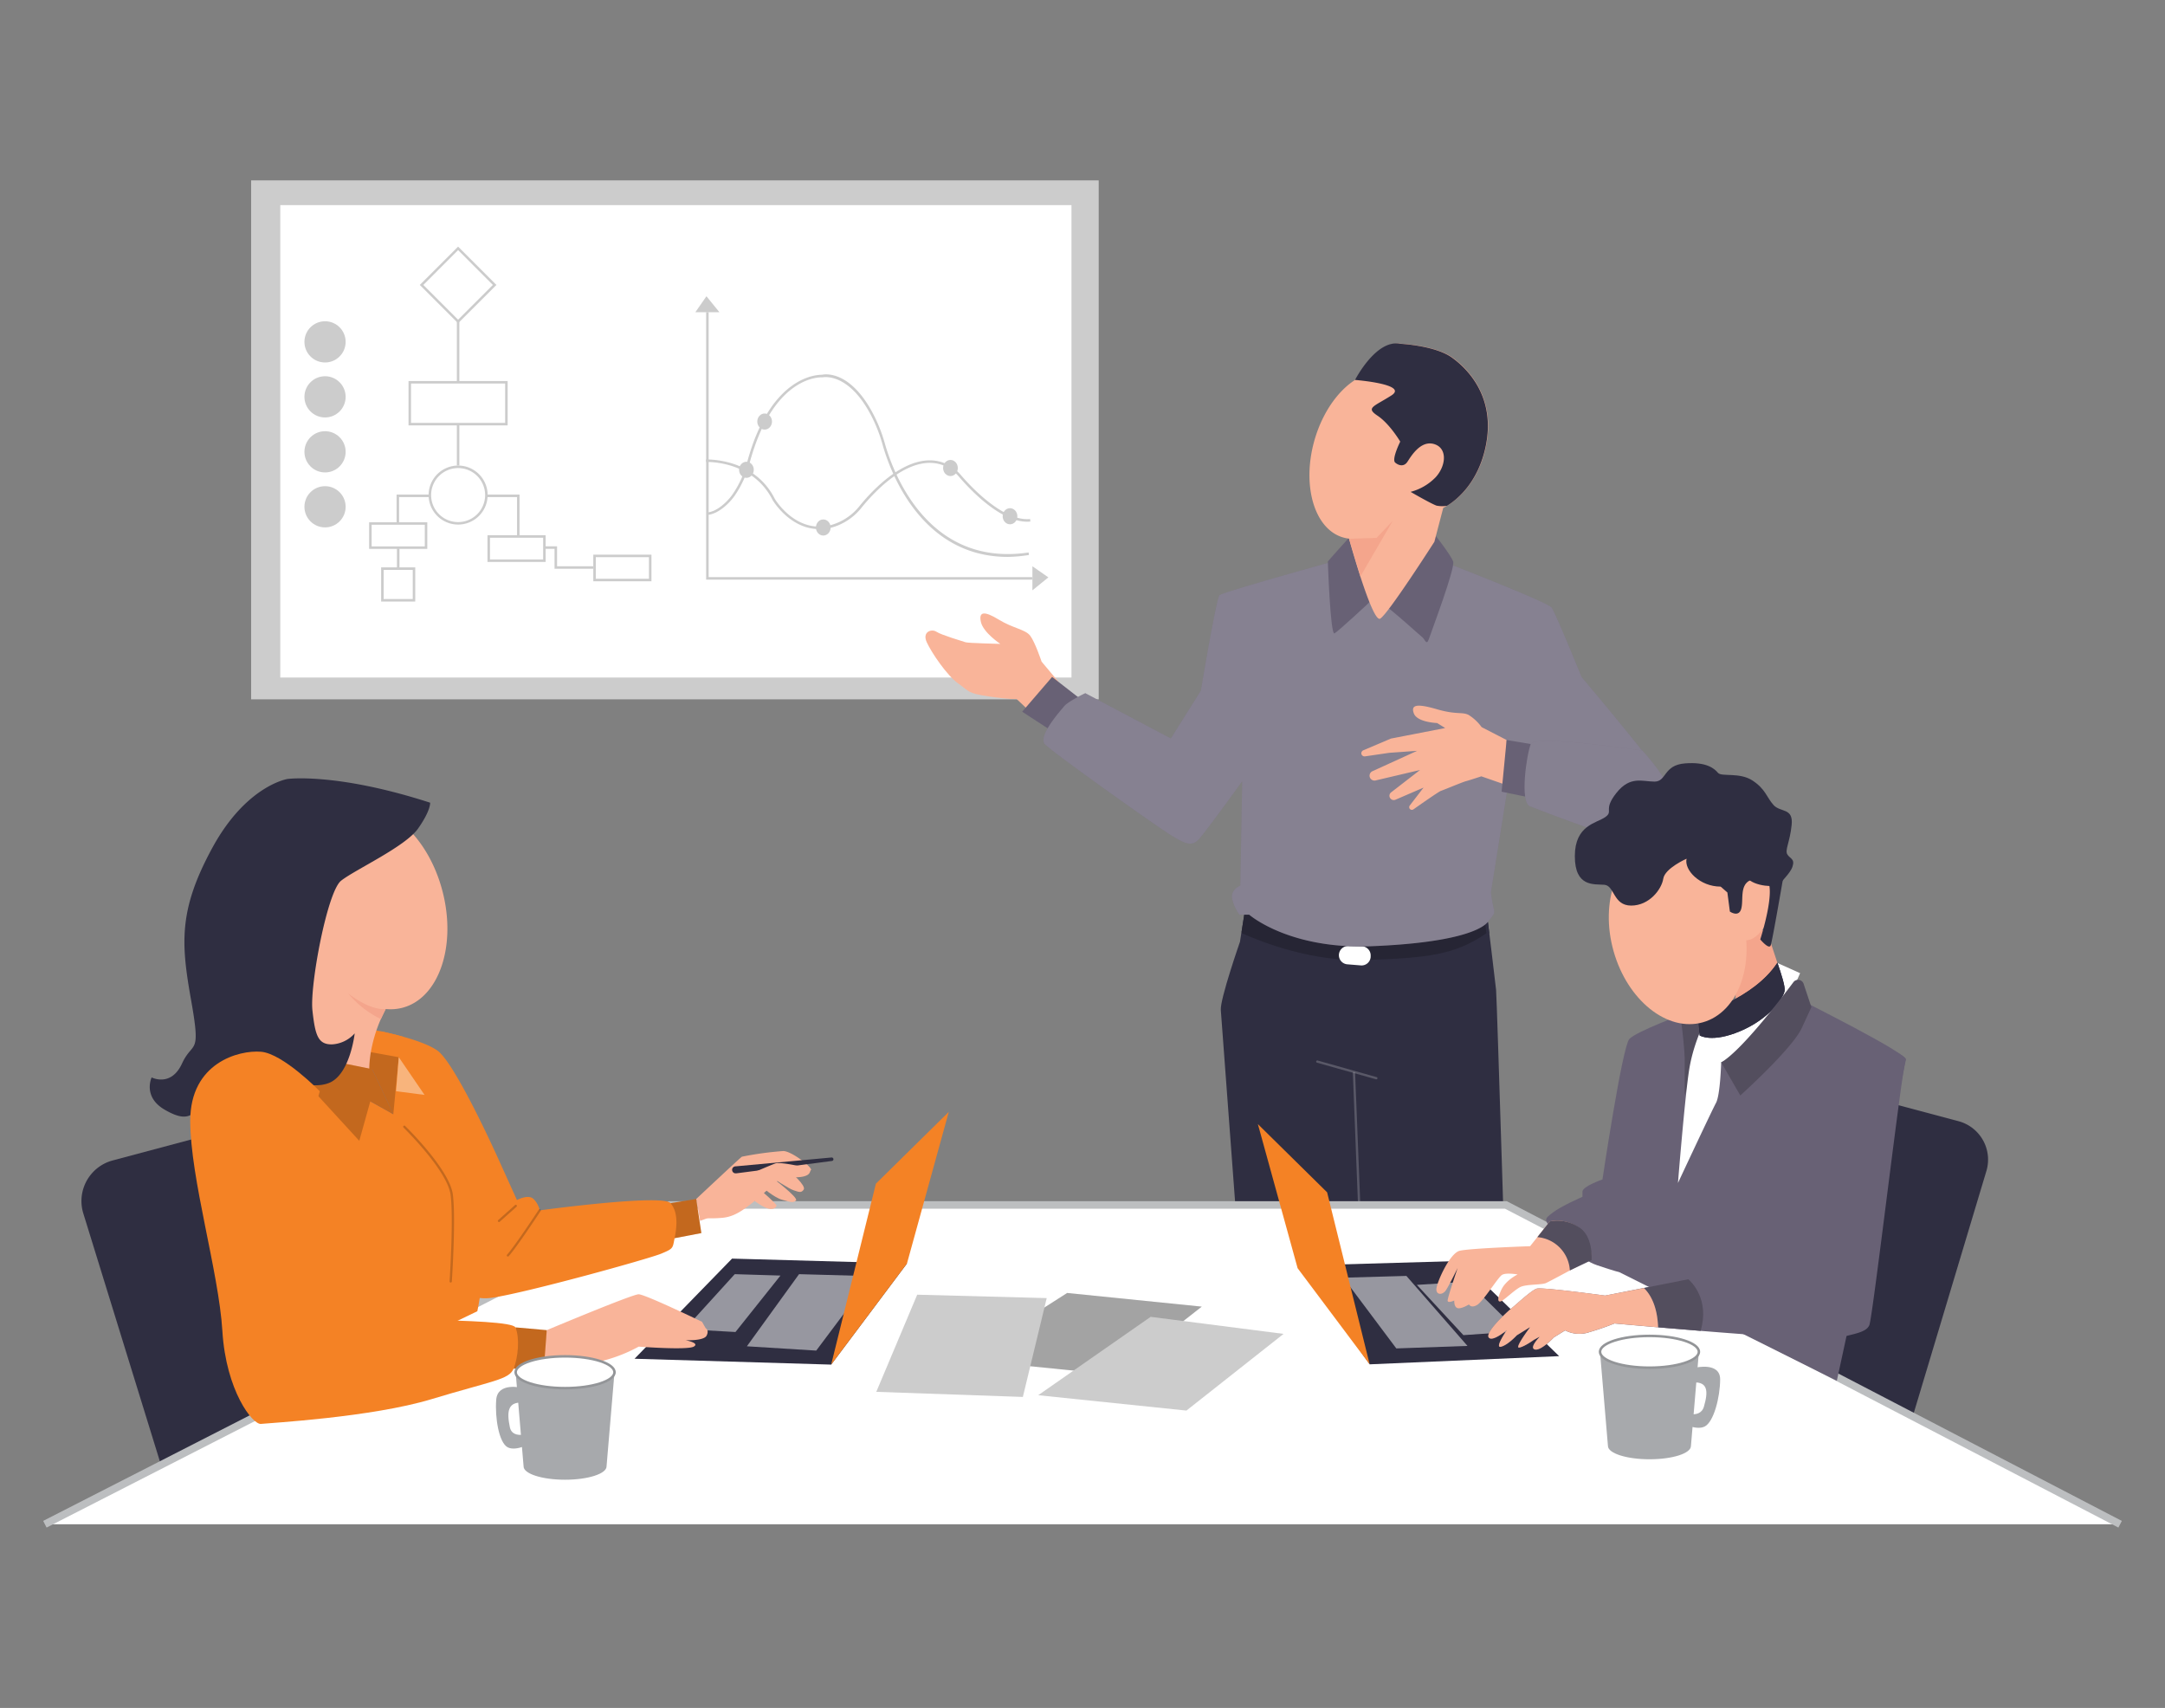 <svg id="a187cb96-3674-4ae2-8a1a-e02c740cbc1c" data-name="Layer 1" xmlns="http://www.w3.org/2000/svg" width="865.76" height="682.89" viewBox="0 0 865.76 682.89"><rect x="0" y="0" width="865.76" height="682.89" fill="#808080" stroke="none"/><path d="M749.2,439.23l34,9.06a15.92,15.92,0,0,1,7.91,4.95h0a15.88,15.88,0,0,1,3.18,15.13l-29.65,98.77-43.28-22.06Z" fill="#2f2e41"/><path d="M80.75,454.45,45,464a16.69,16.69,0,0,0-8.31,5.21h0a16.77,16.77,0,0,0-3.36,16L64.74,586.9l43.37-22.62Z" fill="#2f2e41"/><path d="M706.33,371.58,710.77,385s-5.2,10.92-16.7,15.22c0,0-.42-26.78.82-26.78S706.33,371.58,706.33,371.58Z" fill="#f4a58c"/><rect x="100.42" y="72.12" width="338.94" height="207.5" fill="#ccc"/><rect x="112.08" y="82.01" width="316.39" height="188.89" fill="#fff"/><path d="M183.19,129.24l-15.32-15.31,15.32-15.32,15.32,15.32Zm-13.9-15.31,13.9,13.9,13.9-13.9L183.19,100Z" fill="#ccc"/><path d="M203,170.08H163.37V152.34H203Zm-38.64-1H202V153.34H164.37Z" fill="#ccc"/><path d="M170.87,219.47H147.61V208.82h23.26Zm-22.26-1h21.26v-8.65H148.61Z" fill="#ccc"/><path d="M218.2,224.69H194.94V214H218.2Zm-22.26-1H217.2V215H195.94Z" fill="#ccc"/><path d="M260.51,232.41H237.25V221.77h23.26Zm-22.26-1h21.26v-8.64H238.25Z" fill="#ccc"/><rect x="182.69" y="128.54" width="1" height="23.96" fill="#ccc"/><rect x="182.69" y="169.82" width="1" height="16.31" fill="#ccc"/><rect x="158.74" y="219.25" width="1" height="8.31" fill="#ccc"/><polygon points="207.76 214.63 206.76 214.63 206.76 198.75 194.5 198.75 194.5 197.75 207.76 197.75 207.76 214.63" fill="#ccc"/><polygon points="159.59 209.37 158.59 209.37 158.59 197.75 171.84 197.75 171.84 198.75 159.59 198.75 159.59 209.37" fill="#ccc"/><path d="M183.19,209.74A11.8,11.8,0,1,1,195,198,11.81,11.81,0,0,1,183.19,209.74Zm0-22.59A10.8,10.8,0,1,0,194,198,10.81,10.81,0,0,0,183.19,187.15Z" fill="#ccc"/><path d="M166.06,240.51H152.41V226.86h13.65Zm-12.65-1h11.65V227.86H153.41Z" fill="#ccc"/><polygon points="237.21 227.41 221.76 227.41 221.76 219.44 218.08 219.44 218.08 218.44 222.76 218.44 222.76 226.41 237.21 226.41 237.21 227.41" fill="#ccc"/><circle cx="129.98" cy="136.69" r="8.24" fill="#ccc"/><circle cx="129.98" cy="158.67" r="8.24" fill="#ccc"/><circle cx="129.98" cy="180.65" r="8.24" fill="#ccc"/><circle cx="129.98" cy="202.63" r="8.24" fill="#ccc"/><polygon points="412.78 231.75 282.38 231.75 282.38 124.79 283.38 124.79 283.38 230.75 412.78 230.75 412.78 231.75" fill="#ccc"/><path d="M403,222.67c-34.49,0-47-33.9-50.1-45a59.86,59.86,0,0,0-5.21-12.79c-9-16.24-18.72-14-18.81-14l-.08,0h-.09c-.19,0-19.38-1.2-28.94,34.22a41.74,41.74,0,0,1-6,13.12c-2.67,3.8-7.35,7.64-11.15,7.64v-1c3.46,0,7.81-3.63,10.33-7.21a40.87,40.87,0,0,0,5.82-12.81c9.46-35,28.42-35,29.91-35,1.05-.24,10.76-1.9,19.86,14.46a61.4,61.4,0,0,1,5.3,13c3.32,11.74,17.31,49.57,57.48,43.6l.15,1A58.07,58.07,0,0,1,403,222.67Z" fill="#ccc"/><path d="M327.61,211.55c-11.8,0-18.59-11.51-18.67-11.64-8-15.93-26.4-15.2-26.59-15.19l-.05-1c.19,0,19.24-.79,27.52,15.71.07.12,8.55,14.47,22.86,10.39a22.28,22.28,0,0,0,11.1-7.57c5.53-6.79,19.85-22.06,33.39-17.27a17.18,17.18,0,0,1,7.19,5.1c3.75,4.36,16.8,18.49,27.57,17.44l.1,1a10.81,10.81,0,0,1-1.27.07c-10.63,0-22.44-12.37-27.16-17.85a16.29,16.29,0,0,0-6.76-4.81c-12.95-4.57-26.89,10.34-32.28,17a23.26,23.26,0,0,1-11.6,7.9A19.31,19.31,0,0,1,327.61,211.55Z" fill="#ccc"/><ellipse cx="305.77" cy="168.55" rx="2.94" ry="3.22" fill="#ccc"/><ellipse cx="380.08" cy="187.12" rx="2.94" ry="3.22" fill="#ccc"/><ellipse cx="329.22" cy="210.91" rx="2.94" ry="3.22" fill="#ccc"/><ellipse cx="403.89" cy="206.41" rx="2.94" ry="3.22" fill="#ccc"/><path d="M423.31,272.63l-6.79-8.09s-2.59-7.76-4.54-10.34-6.78-2.91-12.6-6.47-8.09-3.23-7.12,1,7.76,8.72,7.76,8.72-12.92-.31-13.89-.65-9.7-2.9-11.65-4.2-5.81,0-3.88,4.2,8.09,13.31,12.61,16.5,3.56,3.88,12.29,5.17,11,1,11,1l5.18,4.86Z" fill="#f9b499"/><path d="M381,271s-5.49-18.75-2.26-16.15,9.7,13.57,9.7,13.57,15.2-2.26,19.4,2.26" fill="#f9b499"/><polygon points="432.36 279.71 420.73 270.66 408.76 284.57 421.69 292.98 432.36 279.71" fill="#686175" data-primary="true"/><path d="M602.76,535.57H498s-9.47-127.42-9.81-131.74,7.66-27.28,7.66-27.28l.55-3.51,1.76-11.13-.85-2.31-.13-.34s32.93,9,34.92,9.31c.21,0,1.09.06,2.5.09h1.13c1.09,0,2.33,0,3.69,0,14.92.1,47.83,0,54.42-.05H595s2.94,23.9,3.27,27.2S602.76,535.57,602.76,535.57Z" fill="#2f2e41"/><g opacity="0.2"><path d="M550.38,431.54l-.12,0-23.61-6.65a.45.45,0,1,1,.25-.87l23.61,6.65a.47.47,0,0,1,.31.56A.46.46,0,0,1,550.38,431.54Z" fill="#fff"/></g><g opacity="0.2"><path d="M545.47,532.63a.45.45,0,0,1-.45-.43L541,429.11a.45.45,0,0,1,.43-.47.44.44,0,0,1,.47.43l4.07,103.09a.45.45,0,0,1-.43.47Z" fill="#fff"/></g><path d="M547.72,383.86c24.49-.9,35.29-2.07,47.84-10.72l-.56-4.51s-60.92.27-62.9-.06-34.92-9.32-34.92-9.32l1,2.66-1.67,10.65C504.33,376.18,525.13,384.68,547.72,383.86Z" fill="#2f2e41"/><path d="M594.4,373.14c-12.55,8.65-23.35,9.82-47.84,10.71-21.64.79-41.63-7-50.16-10.81l1.76-11.13-.85-2.31c6.11,1.66,31.88,8.67,33.63,9,.26,0,1.58.08,3.66.1h1.13c1.09,0,2.33,0,3.69,0,17.2.09,54.42-.07,54.42-.07v0Z" opacity="0.2"/><path d="M535.41,381.92h0a3.66,3.66,0,0,0,3.35,3.64l5.41.44a3.64,3.64,0,0,0,3.94-3.35l0-.36a3.65,3.65,0,0,0-3.58-3.93l-5.43-.1A3.66,3.66,0,0,0,535.41,381.92Z" fill="#fff"/><path d="M534.53,224.1S488.94,236.7,487.65,238s-7.44,38.16-7.44,38.16l-12,19.08L434,277.16s-6.8,3.23-8.41,5.17-10.65,12-7.76,15.2,43.91,32.34,50.12,36.21,8.73,4.86,11.64,1.62,17.14-22.95,17.14-22.95L496,354.09s-4.2,1.62-3.23,5.49a16.15,16.15,0,0,0,2.91,6.15h3.87s15.85,13.91,48.83,12.6,44-6.46,46.58-9.7,2.91-3.22,2.26-5.81a51.08,51.08,0,0,1-1-6.15l9.06-56.58,25.9,17.79s24.89,3.87,29.09,1,5.49-4.86,2.27-10.65-30.07-37.51-30.07-37.51-10.36-25.54-12-27.8-44.3-18.76-44.3-18.76Z" fill="#686175" data-primary="true"/><path d="M534.53,224.1S488.94,236.7,487.65,238s-7.44,38.16-7.44,38.16l-12,19.08L434,277.16s-6.8,3.23-8.41,5.17-10.65,12-7.76,15.2,43.91,32.34,50.12,36.21,8.73,4.86,11.64,1.62,17.14-22.95,17.14-22.95L496,354.09s-4.2,1.62-3.23,5.49a16.15,16.15,0,0,0,2.91,6.15h3.87s15.85,13.91,48.83,12.6,44-6.46,46.58-9.7,2.91-3.22,2.26-5.81a51.08,51.08,0,0,1-1-6.15l9.06-56.58,25.9,17.79s24.89,3.87,29.09,1,5.49-4.86,2.27-10.65-30.07-37.51-30.07-37.51-10.36-25.54-12-27.8-44.3-18.76-44.3-18.76Z" fill="#fff" opacity="0.2"/><path d="M543.93,214.08s-3.87.32-4.85,1.33-8.09,9.06-8.09,9.06,1,29.74,2.67,28.77,14.22-12.61,15.51-13.9,18.71,14.83,19.64,15.49,1.63,3.55,2.59.64,10.64-28.46,9.7-31S574,214.08,574,214.08,550.38,218.92,543.93,214.08Z" fill="#686175" data-primary="true"/><path d="M602.48,295.88l-10-5.16a18.74,18.74,0,0,0-5.18-4.86c-2.58-1.33-4.84,0-12.61-2.26s-10.65-2-9.32,1.62,9.32,3.87,9.32,3.87l3.23,2-21.7,4.21L545.15,300a1.34,1.34,0,0,0-.77,1.33h0a1.32,1.32,0,0,0,1.47,1.09l9.71-1.42,11.14-.8-18,8.21a2,2,0,0,0-1,2.08h0a2,2,0,0,0,2.25,1.59l.24-.06,17.66-4.15-11.44,8.85a1.73,1.73,0,0,0-.64,2.14h0a1.73,1.73,0,0,0,2.27.89l11.22-4.84-5.51,7.16a1.1,1.1,0,0,0,0,1.33h0a1.1,1.1,0,0,0,1.47.21c2.54-1.8,10.15-7.13,11-7.4s8.73-3.55,10-3.87,6.15-1.94,6.15-1.94L602.72,314Z" fill="#f9b499"/><path d="M612.14,297.5l-9.66-1.62-2,20.67,11,2.27S612.8,301.38,612.14,297.5Z" fill="#686175" data-primary="true"/><path d="M656.76,300.09s-43-6.47-44.62-2.59-4.52,23.28-.32,24.9S655.74,339.54,659,337s9.7-9.32,9.7-16.81S656.76,300.09,656.76,300.09Z" fill="#686175" data-primary="true"/><path d="M656.76,300.09s-43-6.47-44.62-2.59-4.52,23.28-.32,24.9S655.74,339.54,659,337s9.7-9.32,9.7-16.81S656.76,300.09,656.76,300.09Z" fill="#fff" opacity="0.2"/><g id="b633e774-aa5f-4e41-8597-f21848107ace" data-name="freepik--Table--inject-685"><polyline points="17.95 609.44 267.74 481.78 602.2 481.78 847.81 609.44" fill="#fff"/><polygon points="18.63 610.77 17.27 608.1 267.38 480.28 602.57 480.28 602.89 480.45 848.5 608.11 847.12 610.77 601.84 483.28 268.11 483.28 18.63 610.77" fill="#bcbec0"/></g><polygon points="426.74 516.97 385.18 543.55 445.83 549.68 480.57 522.43 426.74 516.97" fill="#ccc"/><polygon points="426.74 516.97 385.18 543.55 445.83 549.68 480.57 522.43 426.74 516.97" opacity="0.2"/><polygon points="460.13 526.51 415.17 557.85 474.44 563.99 513.28 533.33 460.13 526.51" fill="#ccc"/><polygon points="366.78 517.66 350.42 556.5 409.03 558.54 418.57 519.02 366.78 517.66" fill="#ccc"/><polygon points="519.93 506.02 584.25 504.17 623.49 542.23 547.71 545.5 519.93 506.02" fill="#2f2e41"/><polygon points="586.95 512.46 566.59 513.73 585.2 533.83 607.07 532.32 586.95 512.46" fill="#fff" opacity="0.5"/><polygon points="537.17 510.86 562.4 510.15 586.83 538.14 558.37 539.14 537.17 510.86" fill="#fff" opacity="0.5"/><polygon points="547.71 545.5 530.7 476.73 503.01 449.45 518.9 507.06 547.71 545.5" fill="#f48225" data-secondary="true"/><path d="M673.4,405.37s-19,7-21.84,10.05-10.75,56.16-10.75,56.16-8,2.77-8,4.86v2.07s-8.66,3.81-11.77,6.24-4.17,2.77,0,6.94,10.39,11.77,17.67,14.21,8.82,2.74,8.82,2.74l87,43.45s27.27-125.61,27.61-128.39-40.91-23.22-44.71-25.29S673.4,405.37,673.4,405.37Z" fill="#686175" data-primary="true"/><path d="M675.82,403.3s-3.81,4.15-3.46,5.89,1.33,11.44,1.33,13.86v14.6l12.14-31.54-2.09-5.9Z" fill="#686175" data-primary="true"/><path d="M675.82,403.3s-3.81,4.15-3.46,5.89,1.33,11.44,1.33,13.86v14.6l12.14-31.54-2.09-5.9Z" opacity="0.2"/><path d="M719.84,389.09l-9.1-4.08A47.74,47.74,0,0,1,681,409.54c-1.44,3.77-4.26,10.07-5.55,18.36C673.72,439,671,473,671,473S684.46,444.19,686.2,441s2.08-16.29,2.08-16.29,16.63-5.55,21.83-15.25S719.84,389.09,719.84,389.09Z" fill="#fff"/><path d="M695.4,362.41s.46-8.63,4.67-12.36,11.71.75,10.31,9-7.49,17.26-12.18,16.86" fill="#f9b499"/><path d="M679.67,414s4.84,3.13,16.28-1.73,17-12.83,17.68-16c.37-1.69-1.33-6.89-2.86-11.35C701.3,399.51,679,405.71,679,405.71Z" fill="#2f2e41"/><path d="M679.67,414s4.84,3.13,16.28-1.73,17-12.83,17.68-16c.37-1.69-1.33-6.89-2.86-11.35C701.3,399.51,679,405.71,679,405.71Z" fill="#2f2e41"/><polygon points="678.95 405.72 694.89 392.89 688.65 401.56 678.95 405.72" fill="#f4a58c"/><path d="M717.19,392.69c-6.06,8.11-21,27.47-28.89,32.1L695.93,438s20.8-18.71,24.6-27l3.82-8.31-3.09-9.26A2.32,2.32,0,0,0,717.19,392.69Z" fill="#686175" data-primary="true"/><path d="M717.19,392.69c-6.06,8.11-21,27.47-28.89,32.1L695.93,438s20.8-18.71,24.6-27l3.82-8.31-3.09-9.26A2.32,2.32,0,0,0,717.19,392.69Z" opacity="0.2"/><path d="M723.66,435.18l-6.93,60.31s-4.17,0-4.17,2.78a32.43,32.43,0,0,1-.69,5.89l-70,13.86s-25.29-3.46-27.39-2.76-7.9,6.09-10,7.82-10.55,9.58-9.17,11.66,7.29-2.92,7.29-2.92-5.12,7.35-2.35,6.66,6.31-4.57,6.31-4.57l5.41-3.34s-6.52,8.6-4.44,8.25,5.89-3.11,5.89-3.11l2.43-1.33s-4.52,4.5-2.08,5.19,7.63-4.85,7.63-4.85l4.49-2.78a12.37,12.37,0,0,0,9.72.69c5.89-1.73,10-3.46,10-3.46s83.84,7.63,89.43,5.9,11.1-2.09,12.48-5.2,13.18-104,14.56-106.08-21.84-11.08-21.84-11.08" fill="#686175" data-primary="true"/><path d="M657.4,515c2.49,2.45,5.32,7.11,5.72,15.7,5.06.43,10.86.92,16.94,1.41,3.73-12.65-3.84-19.71-4.92-20.62" fill="#686175" data-primary="true"/><path d="M657.4,515c2.49,2.45,5.32,7.11,5.72,15.7,5.06.43,10.86.92,16.94,1.41,3.73-12.65-3.84-19.71-4.92-20.62" opacity="0.2"/><path d="M657.39,515,641.86,518s-25.29-3.46-27.39-2.76-7.9,6.09-10,7.82-10.55,9.58-9.17,11.66,7.29-2.92,7.29-2.92-5.12,7.35-2.35,6.66,6.31-4.57,6.31-4.57l5.41-3.34s-6.52,8.6-4.44,8.25,5.89-3.11,5.89-3.11l2.43-1.33s-4.52,4.5-2.08,5.19,7.63-4.85,7.63-4.85l4.49-2.78a12.37,12.37,0,0,0,9.72.69c5.89-1.73,10-3.46,10-3.46s7.18.66,17.45,1.54C662.74,522.06,659.88,517.4,657.39,515Z" fill="#f9b499"/><path d="M619.78,488.35l-7.9,9.92s-24.12.82-28.18,1.83-9.31,13-9.31,15.39,2.43,2.24,3.65.62,4.85-9.12,4.85-9.12-4,11.75-4,13,2.66,0,2.66,0-.2,2.44,1.21,3,4.66-1.42,4.66-1.42.81,1.62,3.25.2,8.3-10.94,9.93-12,6.28-.2,6.28-.2-4.66,2.22-6.48,6.07-1.43,5.07-.2,4.67,5.32-4.46,7.69-5.68,8.51-.82,10.34-1.63,18.24-9.73,18.24-9.73-.21-9.11-5.68-12.76A14.6,14.6,0,0,0,619.78,488.35Z" fill="#f9b499"/><path d="M631.14,490.53a15.52,15.52,0,0,0-11.36-2.18l-5,6.29a14.17,14.17,0,0,1,13,13.31l8.69-4.14S637.25,494,631.14,490.53Z" fill="#686175" data-primary="true"/><path d="M631.14,490.53a15.52,15.52,0,0,0-11.36-2.18l-5,6.29a14.17,14.17,0,0,1,13,13.31l8.69-4.14S637.25,494,631.14,490.53Z" opacity="0.2"/><polygon points="362.69 505.18 292.74 503.23 253.75 543.27 332.38 545.61 362.69 505.18" fill="#2f2e41"/><polygon points="293.82 509.45 312.1 510.01 294.11 532.58 273.83 531.44 293.82 509.45" fill="#fff" opacity="0.5"/><polygon points="348.7 510.25 319.53 509.45 298.67 538.29 326.4 540.01 348.7 510.25" fill="#fff" opacity="0.5"/><polygon points="332.38 545.61 350.26 473.27 379.41 444.56 362.69 505.18 332.38 545.61" fill="#f48225" data-secondary="true"/><path d="M316.18,468.69s6.22,5.32,5.23,6.92-2.26.85-4.1.28-8.62-5.08-8.62-5.08S314.63,467.56,316.18,468.69Z" fill="#f9b499"/><path d="M308.69,470.81s10.74,8.05,9.61,9.18-2.26.57-5.51-.28-8.33-5.32-8.33-5.32Z" fill="#f9b499"/><path d="M304.61,476.24s6.06,5.23,5.92,5.8-.84,1.69-3.1,1.26-6.92-4-6.92-4Z" fill="#f9b499"/><path d="M278.4,479.4s17.73-16.64,18.29-16.92a133.47,133.47,0,0,1,16.53-2.26c3.39,0,12.15,6.91,11,7.62s-7.47-1-7.47-1h-3.68s-7.92,9-15.11,13.3a126.73,126.73,0,0,1-18,8Z" fill="#f9b499"/><path d="M294.33,469.13a1.4,1.4,0,1,1-.14-2.79h0l38.32-3.54a.7.7,0,0,1,.77.62.68.68,0,0,1-.6.77h0l-38.18,4.94Z" fill="#2f2e41"/><path d="M294.15,471.94s13.84-6.08,16-6.79,14.63,2,14.11,2.66-.13,1.84-2.82,2.55-8.9.27-8.9.27-7.77,7.22-11.87,10.46-7.35,5.33-11.44,5.79a46.31,46.31,0,0,1-7.63.15" fill="#f9b499"/><polygon points="268.08 481.06 278.39 479.4 280.47 493.02 269.73 495.08 268.08 481.06" fill="#f48225" data-secondary="true"/><polygon points="268.08 481.06 278.39 479.4 280.47 493.02 269.73 495.08 268.08 481.06" opacity="0.2"/><path d="M152.5,412.43s15.73,3,22.34,7.56,21.54,37,24,42.41,7.88,17.42,7.88,17.42,4.53-2.48,6.65-.42a9.31,9.31,0,0,1,2.47,4.54s49-6.65,52.28-2.89,2.47,9.91,1.65,14-.42,4.13-5.33,6.19-53.6,15.57-67.62,17.63-13.23-10.64-13.23-10.64,3.74-31.33-12.84-52-21.14-29.07-23.35-35.77S152.5,412.43,152.5,412.43Z" fill="#f48225" data-secondary="true"/><g opacity="0.2"><path d="M203.1,502.4a.47.47,0,0,1-.31-.12.44.44,0,0,1,0-.63c3.12-3.47,12.57-17.81,12.67-18a.45.45,0,0,1,.62-.12.44.44,0,0,1,.13.62c-.39.59-9.58,14.55-12.75,18.06A.44.44,0,0,1,203.1,502.4Z"/></g><g opacity="0.2"><path d="M199.56,488.63a.46.46,0,0,1-.34-.16.44.44,0,0,1,0-.63l6.72-6a.44.44,0,0,1,.63,0,.46.46,0,0,1,0,.64l-6.72,6A.46.46,0,0,1,199.56,488.63Z"/></g><path d="M167.57,426s2.19,4.42,14.63,16.91c11.58,11.57,16,25.57,13.31,41.9-2.11,13-1.92,26.62-4.63,39.46L108.11,564.2,79,435.88s24.62-15.07,40.41-20.22,27.95-4.4,33.07-3.3,8.81,2.2,8.81,2.2" fill="#f48225" data-secondary="true"/><g opacity="0.2"><path d="M180.21,512.8h0a.44.44,0,0,1-.42-.48c0-.24,1.63-24.73.41-34.51s-18.68-26.8-18.85-27a.45.45,0,0,1,.62-.65c.73.71,17.88,17.53,19.13,27.51s-.4,34.44-.41,34.68A.46.46,0,0,1,180.21,512.8Z"/></g><path d="M157.28,445.5l2.19-22.79-12.11-2.2A15.07,15.07,0,0,0,145.9,433C148.08,440.31,157.28,445.5,157.28,445.5Z" fill="#f48225" data-secondary="true"/><path d="M157.28,445.5l2.19-22.79-12.11-2.2A15.07,15.07,0,0,0,145.9,433C148.08,440.31,157.28,445.5,157.28,445.5Z" opacity="0.2"/><polygon points="159.47 422.71 169.77 437.78 158.38 436.3 159.47 422.71" fill="#f48225" data-secondary="true"/><polygon points="159.47 422.71 169.77 437.78 158.38 436.3 159.47 422.71" fill="#fff" opacity="0.4"/><polygon points="148.08 440.35 148.83 427.49 157.28 445.48 148.08 440.35" fill="#686175" data-primary="true"/><polygon points="148.08 440.35 148.83 427.49 157.28 445.48 148.08 440.35" fill="#fff" opacity="0.1"/><path d="M218.64,531.84s34.16-14.35,36.74-14.35,25.35,11,25.35,11l1.47,2.58s1.47.73.37,2.94-8.45,1.84-8.45,1.84,5.88,1.09,3.3,2.57-22,0-22,0a61.38,61.38,0,0,1-16.9,6.24C230,546.16,216.8,544,216.8,544Z" fill="#f9b499"/><polygon points="206.14 530.73 218.64 531.84 217.53 546.53 205.41 547.27 206.14 530.73" fill="#f48225" data-secondary="true"/><polygon points="206.14 530.73 218.64 531.84 217.53 546.53 205.41 547.27 206.14 530.73" opacity="0.2"/><g opacity="0.2"><path d="M105.47,542.92a.42.42,0,0,1-.28-.1.46.46,0,0,1-.07-.63c7.7-9.56,23.58-14.44,23.74-14.48a.44.44,0,0,1,.56.3.45.45,0,0,1-.3.56c-.16,0-15.77,4.85-23.3,14.18A.46.46,0,0,1,105.47,542.92Z"/></g><g opacity="0.2"><path d="M104.73,532.66a.47.47,0,0,1-.37-.19.46.46,0,0,1,.1-.63c6.63-4.78,22-7.33,22.62-7.44a.46.46,0,0,1,.51.38.43.43,0,0,1-.37.51c-.15,0-15.78,2.62-22.23,7.28A.43.43,0,0,1,104.73,532.66Z"/></g><path d="M678,546.83s9.9-2.34,9.87,4.71-2.52,17-6.2,18.83-10-1.88-10-1.88l-.08-4.24s8.19,3.77,9.8-1.87,2.2-10.84-6.09-9.42" fill="#a7a9ac"/><path d="M679.37,540.49l-3.18,37.64c0,3-7.42,5.33-16.59,5.33S643,581.07,643,578.13l-3.18-37.64Z" fill="#a7a9ac"/><ellipse cx="659.6" cy="540.49" rx="19.77" ry="6.35" fill="#fff" stroke="#939598" stroke-miterlimit="10"/><path d="M208.58,554.88s-9.6-2.36-10.15,4.78,1.07,17.13,4.56,19,10-1.91,10-1.91l.43-4.29s-8.4,3.82-9.55-1.89-1.33-11,6.8-9.53" fill="#a7a9ac"/><path d="M206.2,548.67l3.18,37.65c0,2.95,7.42,5.32,16.58,5.32s16.59-2.38,16.59-5.32l3.18-37.65Z" fill="#a7a9ac"/><path d="M245.73,548.67c0,3.51-8.85,6.35-19.77,6.35s-19.76-2.84-19.76-6.35,8.85-6.36,19.76-6.36S245.73,545.16,245.73,548.67Z" fill="#fff" stroke="#939598" stroke-miterlimit="10"/><polygon points="278.06 124.84 287.69 124.84 282.5 118.45 278.06 124.84" fill="#ccc"/><polygon points="412.85 226.41 412.85 236.04 419.23 230.85 412.85 226.41" fill="#ccc"/><ellipse cx="298.49" cy="187.84" rx="2.94" ry="3.22" fill="#ccc"/><ellipse cx="673.41" cy="371.58" rx="26.72" ry="37.19" transform="matrix(0.96, -0.27, 0.27, 0.96, -75.91, 198.16)" fill="#f9b499"/><path d="M688,354.42l2.76,2.42,1,7.63s3.48,2.43,4.51-1-.69-9.32,3.46-11.43,8-2.78,8,4.5-3.82,19.07-3.82,19.07,3.47,4.16,4.16,2.42,5.54-30.16,5.54-30.16a71.34,71.34,0,0,0-11.43-5.55C697.66,340.9,688,354.42,688,354.42Z" fill="#2f2e41"/><path d="M674.44,343.34s-8.67,3.8-9.32,8-5.55,10.74-12.83,10.74-6.59-8-10.74-8.32-11.79,1-11.79-11.44,8.67-13.16,12.14-15.6-1-2.77,4.5-9.7,10.4-4.51,15.25-4.51,3.47-6.59,12.13-7.28S685.57,307.3,687,309s8.66-.35,13.86,3.11,5.54,6.59,8.32,9.72,8,1,7.28,8-2.78,10.05-1.73,11.78,3.11,1.74,2.08,4.86-4.86,5.89-4.51,6.93-8,1.73-12.49-1.33-3.46,2.42-11.77,2.42S673.4,347.83,674.44,343.34Z" fill="#2f2e41"/><path d="M580.74,142.92c-6.79-4.85-20.7-5.49-20.7-5.49-7.42-.68-11.39,5.95-13.48,12.19-8.79,3-17.2,13.15-21,26.68-5.05,18.13.17,35.43,11.65,38.62a13.11,13.11,0,0,0,2.23.43c1.93,6.9,9.67,33.71,12.49,32,3.23-1.93,21.66-30.72,21.66-30.72l3.55-13.58s13.31-5.83,17.14-24.89S587.52,147.78,580.74,142.92Z" fill="#f9b499"/><path d="M541.87,151.91s21.62,1.7,14.51,6.22-10.35,4.86-5.49,8.1,9.05,10.34,9.05,10.34-3.56,7.11-2,8.41,3.56,1.62,4.86-.32,5.16-8.73,10.65-7.12,4.84,8.73.63,13.3a21.51,21.51,0,0,1-10,5.82s7.76,4.52,10.34,5.5a12.4,12.4,0,0,0,4.21.09c3.65-2.24,12.48-9,15.53-24,3.9-19.12-6.77-30.44-13.56-35.29s-20.69-5.5-20.69-5.5C550.24,135.53,541.87,151.91,541.87,151.91Z" fill="#2f2e41"/><polygon points="539.48 215.39 550.47 215.06 556.93 208.27 544.02 230.46 539.48 215.39" fill="#f4a58c"/><path d="M176.92,356.22c-5.76-22-22.27-36.71-36.87-32.88-13,3.4-20.06,20.27-17.47,39.39-5,17.48-8.72,39.77-6.16,49.75,4,15.8,11.76,13.23,11.76,13.23l20.2,11a46.25,46.25,0,0,1,.38-18.38,57.91,57.91,0,0,1,5.48-14.89,19,19,0,0,0,6.67-.5C175.52,399.13,182.68,378.2,176.92,356.22Z" fill="#f9b499"/><path d="M154.24,403.46l-1.92,4a39.09,39.09,0,0,1-13.08-10.26S147.58,404,154.24,403.46Z" fill="#f4a58c"/><polygon points="130.82 423.82 148.83 427.49 157.28 445.48 148.08 440.35 143.68 456.14 115.39 425.28 130.82 423.82" fill="#f48225" data-secondary="true"/><polygon points="130.82 423.82 148.83 427.49 157.28 445.48 148.08 440.35 143.68 456.14 115.39 425.28 130.82 423.82" opacity="0.2"/><path d="M172,320.94s.37,2.94-4.78,10.29-25.35,16.52-30.86,20.94S123.84,394.05,124.94,404s2.21,13.58,7.72,13.58a13.11,13.11,0,0,0,9.18-4.4S140,429.69,131.55,433s-19.1-3.31-28.29-2.57-18,8.81-22.41,12.13-6.25,6.24-15.06,1.09-5.15-12.86-5.15-12.86,7.72,4,12.12-5.51,7.72-2.57,3.68-25.28-5.14-36,8.46-61S115,311.45,115,311.45,134.5,308.82,172,320.94Z" fill="#2f2e41"/><path d="M127.88,436.31s-14.7-15.06-23.51-15.79-28.29,4.4-28.29,27.56,11.39,60.26,12.85,84.14,12.12,37.48,15.44,37.1,44.09-2.59,68.28-9.92,30.87-7.72,32.71-12.13,2.57-12.49.73-16.54-72-2.94-73.48-2.94-11.4-68.33-11.4-68.33" fill="#f48225" data-secondary="true"/></svg>